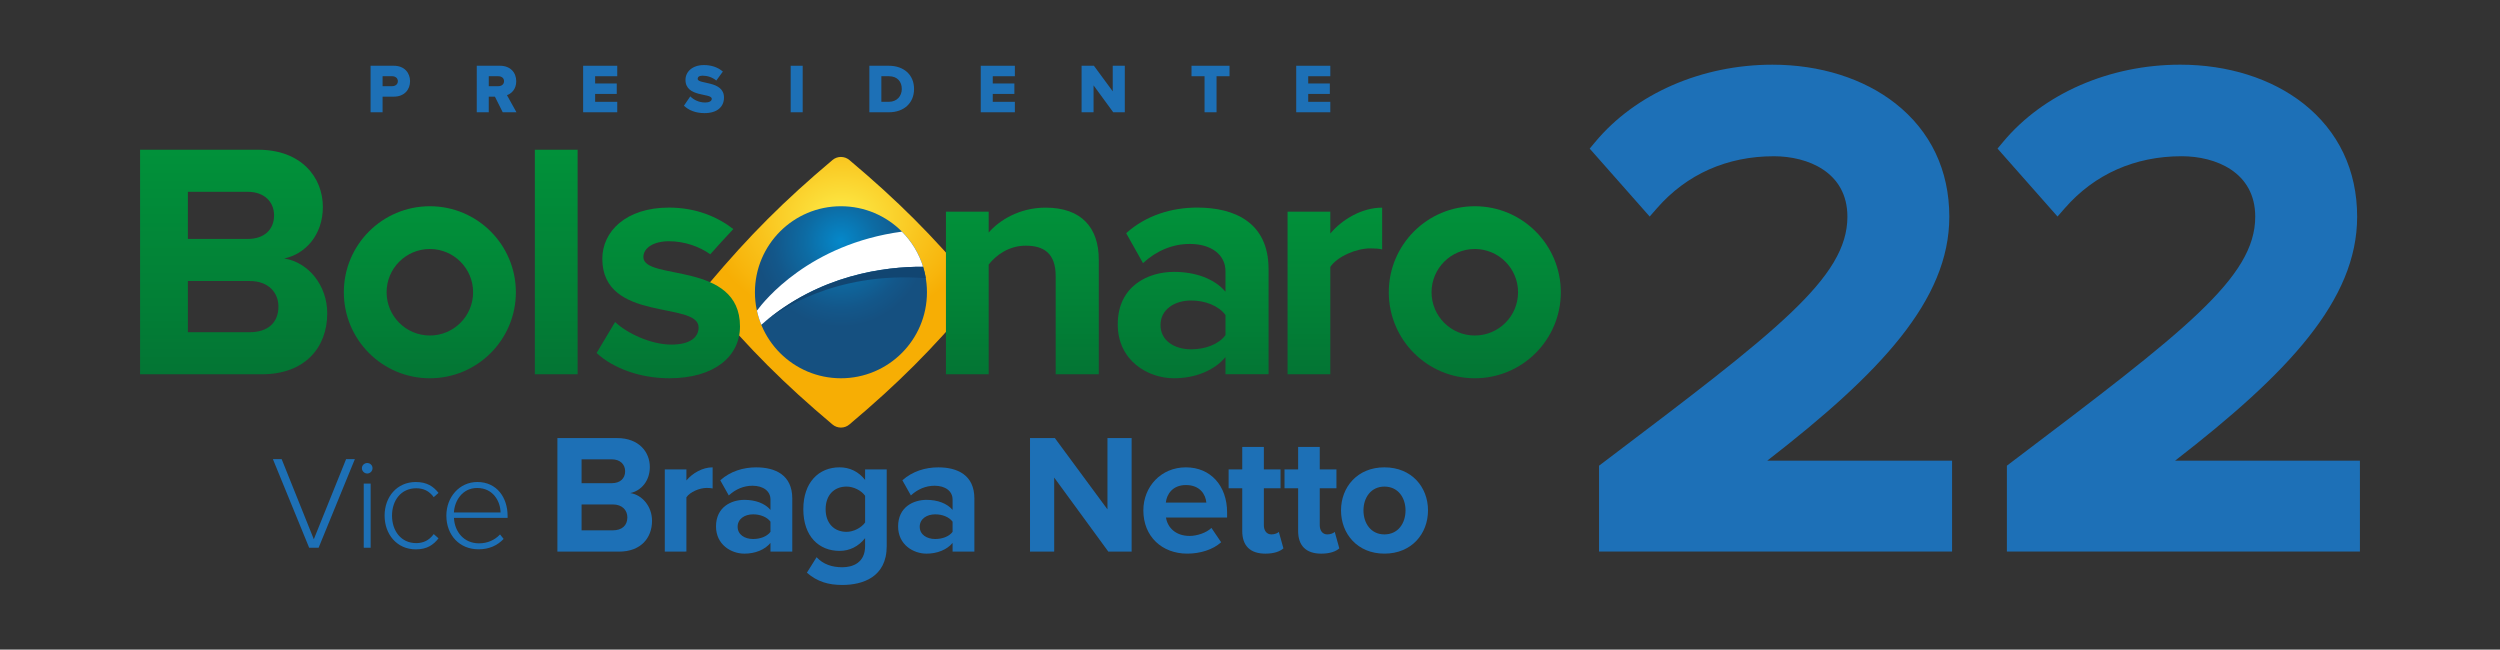 <?xml version="1.0" encoding="utf-8"?>
<!-- Generator: Adobe Illustrator 26.5.0, SVG Export Plug-In . SVG Version: 6.00 Build 0)  -->
<svg version="1.1" id="Camada_1" xmlns="http://www.w3.org/2000/svg" xmlns:xlink="http://www.w3.org/1999/xlink" x="0px" y="0px"
	 viewBox="0 0 1552.34 403.38" style="enable-background:new 0 0 1552.34 403.38;" xml:space="preserve">
<rect x="0" y="0" width="1552.34" height="403.38" fill="#333333" stroke="none"/>
<style type="text/css">
	
		.st0{clip-path:url(#SVGID_00000170975012146870265900000000788312433768925886_);fill:url(#SVGID_00000114068640430618999930000011152325422196725694_);}
	
		.st1{clip-path:url(#SVGID_00000047022074706117224490000002128002828814194336_);fill:url(#SVGID_00000056405053532299167540000017950961867316491431_);}
	
		.st2{clip-path:url(#SVGID_00000168818040170116075170000017844862636061343371_);fill:url(#SVGID_00000158748949680750386430000016994783170077437097_);}
	
		.st3{clip-path:url(#SVGID_00000074407107574549616350000005503396269132037511_);fill:url(#SVGID_00000094613942647156630330000004058511545825913780_);}
	
		.st4{clip-path:url(#SVGID_00000037656250006138810610000013846749216687175834_);fill:url(#SVGID_00000083790422127230741150000011203242687505808058_);}
	
		.st5{clip-path:url(#SVGID_00000032631934279469711980000010329255392359622018_);fill:url(#SVGID_00000143584555384697401060000005623127368607370133_);}
	
		.st6{clip-path:url(#SVGID_00000011743375570446471920000002152224845469573292_);fill:url(#SVGID_00000104678230114458019140000007058515246475228856_);}
	
		.st7{clip-path:url(#SVGID_00000158003002758505175830000017347889334126869937_);fill:url(#SVGID_00000009570872448098142680000013018703114342276282_);}
	
		.st8{clip-path:url(#SVGID_00000049908720874036243380000012921884796354917039_);fill:url(#SVGID_00000086680340233413190890000002080887026306465187_);}
	
		.st9{clip-path:url(#SVGID_00000125600163161676145890000010005567205152976287_);fill:url(#SVGID_00000115508653585865482250000012183570029391310503_);}
	
		.st10{clip-path:url(#SVGID_00000068664691789795737540000013920731157296061597_);fill:url(#SVGID_00000080923415317622308910000006055322205594092210_);}
	.st11{fill:#FFFFFF;}
	.st12{fill:#114571;}
	.st13{fill:#1D70B6;}
	.st14{fill:#1D70B7;}
</style>
<g>
	<g>
		<g>
			<defs>
				<path id="SVGID_1_" d="M468.76,181.47c0,29.5,23.91,53.41,53.41,53.41c29.5,0,53.41-23.91,53.41-53.41
					c0-29.49-23.91-53.41-53.41-53.41C492.67,128.06,468.76,151.98,468.76,181.47"/>
			</defs>
			<clipPath id="SVGID_00000137111867227722161510000015830988577890240442_">
				<use xlink:href="#SVGID_1_"  style="overflow:visible;"/>
			</clipPath>
			
				<radialGradient id="SVGID_00000054263554178764378240000014213654657907381907_" cx="-183.832" cy="741.691" r="1" gradientTransform="matrix(53.408 0 0 -53.408 10340.202 39761.938)" gradientUnits="userSpaceOnUse">
				<stop  offset="0" style="stop-color:#0588CA"/>
				<stop  offset="0.422" style="stop-color:#0D6BA3"/>
				<stop  offset="0.78" style="stop-color:#13578A"/>
				<stop  offset="0.994" style="stop-color:#155080"/>
				<stop  offset="1" style="stop-color:#155080"/>
			</radialGradient>
			
				<rect x="468.76" y="128.06" style="clip-path:url(#SVGID_00000137111867227722161510000015830988577890240442_);fill:url(#SVGID_00000054263554178764378240000014213654657907381907_);" width="106.82" height="106.81"/>
		</g>
		<g>
			<defs>
				<path id="SVGID_00000021094086671091600560000014661527914881403054_" d="M516.94,99.35c-30.15,25.39-51.51,46.75-76.9,76.9
					c-2.54,3.02-2.54,7.44,0,10.45c25.39,30.15,46.74,51.51,76.9,76.9c3.02,2.54,7.44,2.54,10.45,0
					c30.15-25.39,51.51-46.74,76.9-76.9c2.54-3.02,2.54-7.44,0-10.45c-25.39-30.15-46.74-51.51-76.9-76.9
					c-1.51-1.27-3.37-1.9-5.23-1.9C520.31,97.44,518.45,98.08,516.94,99.35"/>
			</defs>
			<clipPath id="SVGID_00000136408225375784913990000015750934310859473816_">
				<use xlink:href="#SVGID_00000021094086671091600560000014661527914881403054_"  style="overflow:visible;"/>
			</clipPath>
			
				<radialGradient id="SVGID_00000098204017646268165560000005713869209829001873_" cx="-183.832" cy="741.691" r="1" gradientTransform="matrix(84.027 0 0 -65.606 15969.496 48794.664)" gradientUnits="userSpaceOnUse">
				<stop  offset="0" style="stop-color:#FDEC49"/>
				<stop  offset="0.615" style="stop-color:#F9C31C"/>
				<stop  offset="1" style="stop-color:#F7AE04"/>
			</radialGradient>
			
				<rect x="437.51" y="97.44" style="clip-path:url(#SVGID_00000136408225375784913990000015750934310859473816_);fill:url(#SVGID_00000098204017646268165560000005713869209829001873_);" width="169.32" height="168.69"/>
		</g>
		<g>
			<defs>
				<path id="SVGID_00000103259816938604713760000007054839676868233639_" d="M468.76,181.47c0,29.5,23.91,53.41,53.41,53.41
					c29.5,0,53.41-23.91,53.41-53.41c0-29.49-23.91-53.41-53.41-53.41C492.67,128.06,468.76,151.98,468.76,181.47"/>
			</defs>
			<clipPath id="SVGID_00000065058923721803938460000018397991575213410946_">
				<use xlink:href="#SVGID_00000103259816938604713760000007054839676868233639_"  style="overflow:visible;"/>
			</clipPath>
			
				<radialGradient id="SVGID_00000165914400301676260580000005174060057089158041_" cx="-183.832" cy="741.691" r="1" gradientTransform="matrix(53.408 0 0 -53.408 10340.202 39761.938)" gradientUnits="userSpaceOnUse">
				<stop  offset="0" style="stop-color:#0588CA"/>
				<stop  offset="0.422" style="stop-color:#0D6BA3"/>
				<stop  offset="0.78" style="stop-color:#13578A"/>
				<stop  offset="0.994" style="stop-color:#155080"/>
				<stop  offset="1" style="stop-color:#155080"/>
			</radialGradient>
			
				<rect x="468.76" y="128.06" style="clip-path:url(#SVGID_00000065058923721803938460000018397991575213410946_);fill:url(#SVGID_00000165914400301676260580000005174060057089158041_);" width="106.82" height="106.81"/>
		</g>
		<g>
			<defs>
				<path id="SVGID_00000081612431836009991000000000081525145217455277_" d="M116.66,174.5h38.46c11.5,0,17.77,7.11,17.77,15.89
					c0,10.03-6.69,15.89-17.77,15.89h-38.46V174.5z M116.66,119.1h37.21c10.03,0,16.31,6.06,16.31,14.63
					c0,8.99-6.27,14.63-16.31,14.63h-37.21V119.1z M86.98,92.97V232.4h75.67c26.76,0,40.55-16.72,40.55-37.83
					c0-17.35-11.71-31.77-26.76-34.07c13.17-2.72,24.04-14.63,24.04-31.98c0-18.6-13.59-35.54-40.13-35.54H86.98z"/>
			</defs>
			<clipPath id="SVGID_00000045578190483770497930000010456669584140318372_">
				<use xlink:href="#SVGID_00000081612431836009991000000000081525145217455277_"  style="overflow:visible;"/>
			</clipPath>
			
				<linearGradient id="SVGID_00000160150368060164678900000005825708713512025529_" gradientUnits="userSpaceOnUse" x1="-183.832" y1="741.691" x2="-182.832" y2="741.691" gradientTransform="matrix(0 -139.425 -139.425 0 103555.094 -25398.332)">
				<stop  offset="0" style="stop-color:#037534"/>
				<stop  offset="0.321" style="stop-color:#027F36"/>
				<stop  offset="0.994" style="stop-color:#01913A"/>
				<stop  offset="1" style="stop-color:#01913A"/>
			</linearGradient>
			
				<rect x="86.98" y="92.97" style="clip-path:url(#SVGID_00000045578190483770497930000010456669584140318372_);fill:url(#SVGID_00000160150368060164678900000005825708713512025529_);" width="116.22" height="139.42"/>
		</g>
		<g>
			<defs>
				<rect id="SVGID_00000103970051544617809040000018109564092969688484_" x="332.11" y="92.97" width="26.55" height="139.43"/>
			</defs>
			<clipPath id="SVGID_00000150074394543569715160000001561620918376270999_">
				<use xlink:href="#SVGID_00000103970051544617809040000018109564092969688484_"  style="overflow:visible;"/>
			</clipPath>
			
				<linearGradient id="SVGID_00000095318104916598213610000002923396237680276869_" gradientUnits="userSpaceOnUse" x1="-183.832" y1="741.691" x2="-182.832" y2="741.691" gradientTransform="matrix(0 -139.425 -139.425 0 103755.375 -25398.332)">
				<stop  offset="0" style="stop-color:#037534"/>
				<stop  offset="0.321" style="stop-color:#027F36"/>
				<stop  offset="0.994" style="stop-color:#01913A"/>
				<stop  offset="1" style="stop-color:#01913A"/>
			</linearGradient>
			
				<rect x="332.11" y="92.97" style="clip-path:url(#SVGID_00000150074394543569715160000001561620918376270999_);fill:url(#SVGID_00000095318104916598213610000002923396237680276869_);" width="26.55" height="139.42"/>
		</g>
		<g>
			<defs>
				<path id="SVGID_00000139276733480867178150000010616828120619454618_" d="M613.91,144.4v-12.96h-26.55V232.4h26.55v-68.14
					c4.6-5.85,12.54-11.71,23-11.71c11.29,0,18.6,4.81,18.6,18.81v61.04h26.76v-71.28c0-19.65-10.66-32.19-33.03-32.19
					C632.94,128.93,620.39,136.87,613.91,144.4"/>
			</defs>
			<clipPath id="SVGID_00000096757789303465597840000013003828065615312047_">
				<use xlink:href="#SVGID_00000139276733480867178150000010616828120619454618_"  style="overflow:visible;"/>
			</clipPath>
			
				<linearGradient id="SVGID_00000052820860995913347460000003301919264290856332_" gradientUnits="userSpaceOnUse" x1="-183.832" y1="741.691" x2="-182.832" y2="741.691" gradientTransform="matrix(0 -103.471 -103.471 0 77378.078 -18788.838)">
				<stop  offset="0" style="stop-color:#037534"/>
				<stop  offset="0.321" style="stop-color:#027F36"/>
				<stop  offset="0.994" style="stop-color:#01913A"/>
				<stop  offset="1" style="stop-color:#01913A"/>
			</linearGradient>
			
				<rect x="587.37" y="128.93" style="clip-path:url(#SVGID_00000096757789303465597840000013003828065615312047_);fill:url(#SVGID_00000052820860995913347460000003301919264290856332_);" width="94.9" height="103.47"/>
		</g>
		<g>
			<defs>
				<path id="SVGID_00000139986265759824713490000011926211879492859570_" d="M720.6,201.85c0-9.61,8.57-15.26,19.02-15.26
					c8.57,0,16.93,3.14,21.32,8.99v12.54c-4.39,5.85-12.75,8.78-21.32,8.78C729.17,216.9,720.6,211.47,720.6,201.85 M699.28,144.79
					l10.45,18.6c8.36-7.73,18.39-11.92,29.05-11.92c13.38,0,22.16,6.69,22.16,16.93v12.75c-6.69-7.94-18.4-12.33-31.98-12.33
					c-16.09,0-34.91,8.78-34.91,32.61c0,22.58,18.81,33.44,34.91,33.44c13.17,0,25.08-4.81,31.98-13.17v10.66h26.76v-65.22
					c0-29.05-21.11-38.25-44.32-38.25C727.5,128.9,711.61,133.71,699.28,144.79"/>
			</defs>
			<clipPath id="SVGID_00000095321195545937537000000006562739229809126786_">
				<use xlink:href="#SVGID_00000139986265759824713490000011926211879492859570_"  style="overflow:visible;"/>
			</clipPath>
			
				<linearGradient id="SVGID_00000150088718807440239800000006928562425182900666_" gradientUnits="userSpaceOnUse" x1="-183.832" y1="741.691" x2="-182.832" y2="741.691" gradientTransform="matrix(0 -105.979 -105.979 0 79344.234 -19247.389)">
				<stop  offset="0" style="stop-color:#037534"/>
				<stop  offset="0.321" style="stop-color:#027F36"/>
				<stop  offset="0.994" style="stop-color:#01913A"/>
				<stop  offset="1" style="stop-color:#01913A"/>
			</linearGradient>
			
				<rect x="694.06" y="128.9" style="clip-path:url(#SVGID_00000095321195545937537000000006562739229809126786_);fill:url(#SVGID_00000150088718807440239800000006928562425182900666_);" width="93.65" height="105.98"/>
		</g>
		<g>
			<defs>
				<path id="SVGID_00000021834072672749137100000004486650172981518212_" d="M826.04,145.02v-13.59h-26.55V232.4h26.55v-66.68
					c4.39-6.48,16.1-11.5,24.88-11.5c3.14,0,5.44,0.21,7.32,0.63v-25.92C845.69,128.93,833.36,136.24,826.04,145.02"/>
			</defs>
			<clipPath id="SVGID_00000133501334925029084000000009397909183593036438_">
				<use xlink:href="#SVGID_00000021834072672749137100000004486650172981518212_"  style="overflow:visible;"/>
			</clipPath>
			
				<linearGradient id="SVGID_00000081619517409135905060000005295367721731226042_" gradientUnits="userSpaceOnUse" x1="-183.832" y1="741.691" x2="-182.832" y2="741.691" gradientTransform="matrix(0 -103.471 -103.471 0 77572.125 -18788.838)">
				<stop  offset="0" style="stop-color:#037534"/>
				<stop  offset="0.321" style="stop-color:#027F36"/>
				<stop  offset="0.994" style="stop-color:#01913A"/>
				<stop  offset="1" style="stop-color:#01913A"/>
			</linearGradient>
			
				<rect x="799.49" y="128.93" style="clip-path:url(#SVGID_00000133501334925029084000000009397909183593036438_);fill:url(#SVGID_00000081619517409135905060000005295367721731226042_);" width="58.74" height="103.47"/>
		</g>
		<g>
			<defs>
				<path id="SVGID_00000087382164142496471140000008458607247837974432_" d="M240.05,181.47c0-14.83,12.03-26.86,26.86-26.86
					c14.83,0,26.86,12.03,26.86,26.86c0,14.84-12.03,26.86-26.86,26.86C252.07,208.33,240.05,196.31,240.05,181.47 M213.5,181.47
					c0,29.5,23.91,53.41,53.41,53.41c29.49,0,53.41-23.91,53.41-53.41c0-29.49-23.91-53.41-53.41-53.41
					C237.41,128.06,213.5,151.98,213.5,181.47"/>
			</defs>
			<clipPath id="SVGID_00000053545974642047943260000006613991833861116809_">
				<use xlink:href="#SVGID_00000087382164142496471140000008458607247837974432_"  style="overflow:visible;"/>
			</clipPath>
			
				<linearGradient id="SVGID_00000054239646911480082570000002541709637028510649_" gradientUnits="userSpaceOnUse" x1="-183.832" y1="741.691" x2="-182.832" y2="741.691" gradientTransform="matrix(0 -106.815 -106.815 0 79490.766 -19401.184)">
				<stop  offset="0" style="stop-color:#037534"/>
				<stop  offset="0.321" style="stop-color:#027F36"/>
				<stop  offset="0.994" style="stop-color:#01913A"/>
				<stop  offset="1" style="stop-color:#01913A"/>
			</linearGradient>
			
				<rect x="213.5" y="128.06" style="clip-path:url(#SVGID_00000053545974642047943260000006613991833861116809_);fill:url(#SVGID_00000054239646911480082570000002541709637028510649_);" width="106.81" height="106.81"/>
		</g>
		<g>
			<defs>
				<path id="SVGID_00000038384291105045687820000002928411173572436119_" d="M888.9,181.47c0-14.83,12.03-26.86,26.86-26.86
					s26.86,12.03,26.86,26.86c0,14.84-12.03,26.86-26.86,26.86S888.9,196.31,888.9,181.47 M862.35,181.47
					c0,29.5,23.91,53.41,53.41,53.41s53.41-23.91,53.41-53.41c0-29.49-23.91-53.41-53.41-53.41S862.35,151.98,862.35,181.47"/>
			</defs>
			<clipPath id="SVGID_00000116224573478570917730000009539612536347009962_">
				<use xlink:href="#SVGID_00000038384291105045687820000002928411173572436119_"  style="overflow:visible;"/>
			</clipPath>
			
				<linearGradient id="SVGID_00000181080436331803155830000005871995760603518902_" gradientUnits="userSpaceOnUse" x1="-183.832" y1="741.691" x2="-182.832" y2="741.691" gradientTransform="matrix(0 -106.815 -106.815 0 80139.617 -19401.184)">
				<stop  offset="0" style="stop-color:#037534"/>
				<stop  offset="0.321" style="stop-color:#027F36"/>
				<stop  offset="0.994" style="stop-color:#01913A"/>
				<stop  offset="1" style="stop-color:#01913A"/>
			</linearGradient>
			
				<rect x="862.35" y="128.06" style="clip-path:url(#SVGID_00000116224573478570917730000009539612536347009962_);fill:url(#SVGID_00000181080436331803155830000005871995760603518902_);" width="106.81" height="106.81"/>
		</g>
		<g>
			<defs>
				<path id="SVGID_00000042003356606270288270000003610162770726138556_" d="M374,160.67c0,39.72,59.78,26.13,59.78,42.64
					c0,6.27-5.43,10.66-16.93,10.66c-12.54,0-27.38-6.9-34.91-14.01l-11.5,19.23c10.66,9.82,27.59,15.68,45.15,15.68
					c28.01,0,43.9-13.59,43.9-32.19c0-40.76-59.99-28.22-59.99-43.06c0-5.64,6.27-9.83,15.89-9.83c9.88,0,19.21,3.49,25.65,8.1
					c4.8-5.41,9.54-10.61,14.3-15.66c-9.97-7.71-23.35-13.33-39.95-13.33C388.63,128.9,374,143.74,374,160.67"/>
			</defs>
			<clipPath id="SVGID_00000069382476920803917960000015345017717977345944_">
				<use xlink:href="#SVGID_00000042003356606270288270000003610162770726138556_"  style="overflow:visible;"/>
			</clipPath>
			
				<linearGradient id="SVGID_00000072251507761029838010000016035924272610170536_" gradientUnits="userSpaceOnUse" x1="-183.832" y1="741.691" x2="-182.832" y2="741.691" gradientTransform="matrix(0 -105.979 -105.979 0 79018.32 -19247.389)">
				<stop  offset="0" style="stop-color:#037534"/>
				<stop  offset="0.321" style="stop-color:#027F36"/>
				<stop  offset="0.994" style="stop-color:#01913A"/>
				<stop  offset="1" style="stop-color:#01913A"/>
			</linearGradient>
			
				<rect x="370.44" y="128.9" style="clip-path:url(#SVGID_00000069382476920803917960000015345017717977345944_);fill:url(#SVGID_00000072251507761029838010000016035924272610170536_);" width="89.05" height="105.98"/>
		</g>
		<g>
			<path class="st11" d="M470,192.9c0.66,3.03,1.58,5.96,2.72,8.77c35.53-31.16,76.76-36.18,100.46-36.03
				c-2.58-8.33-7.15-15.78-13.14-21.81C502.52,151.59,474.42,186.87,470,192.9"/>
			<path class="st12" d="M572.43,163.43c0.13,0.35,0.25,0.71,0.37,1.06C572.68,164.13,572.56,163.78,572.43,163.43"/>
			<path class="st12" d="M571.3,160.56c0.14,0.33,0.28,0.66,0.41,0.99C571.58,161.22,571.44,160.89,571.3,160.56"/>
			<path class="st12" d="M565.8,150.69c-0.02-0.03-0.03-0.05-0.05-0.08l0,0C565.76,150.64,565.78,150.66,565.8,150.69"/>
			<path class="st12" d="M570.03,157.8c0.15,0.3,0.29,0.59,0.43,0.89C570.33,158.4,570.18,158.1,570.03,157.8"/>
			<path class="st12" d="M567.11,152.64c0.13,0.21,0.27,0.41,0.4,0.61C567.37,153.05,567.24,152.85,567.11,152.64"/>
			<path class="st12" d="M568.62,155.15c0.15,0.26,0.29,0.51,0.44,0.78C568.92,155.67,568.77,155.41,568.62,155.15"/>
			<path class="st12" d="M573.16,165.64c-23.33-0.14-63.59,4.75-98.71,34.57c7.96-6.46,43.27-31.93,100.41-27.46
				C574.46,170.32,573.88,167.95,573.16,165.64"/>
			<polygon class="st13" points="191.97,340.12 169.46,285.11 174.9,285.11 194.86,334.84 214.9,285.11 220.34,285.11 
				197.83,340.12 			"/>
			<path class="st13" d="M224.71,290.72c0-1.81,1.57-3.22,3.3-3.22c1.82,0,3.3,1.4,3.3,3.22s-1.48,3.3-3.3,3.3
				C226.28,294.02,224.71,292.53,224.71,290.72 M225.86,300.29h4.29v39.83h-4.29V300.29z"/>
			<path class="st13" d="M238.81,320.16c0-11.63,7.67-20.86,19.38-20.86c6.93,0,10.89,2.72,14.1,6.76l-2.97,2.64
				c-2.89-3.96-6.52-5.52-10.89-5.52c-9.32,0-15.01,7.42-15.01,16.99c0,9.57,5.69,17.07,15.01,17.07c4.37,0,8-1.65,10.89-5.61
				l2.97,2.64c-3.22,4.12-7.17,6.85-14.1,6.85C246.48,341.11,238.81,331.79,238.81,320.16"/>
			<path class="st13" d="M277.16,320.16c0-11.55,8.16-20.87,19.22-20.87c12.12,0,18.81,9.65,18.81,21.11v1.15h-33.32
				c0.41,8.66,6.19,15.83,15.59,15.83c5.03,0,9.65-1.9,13.03-5.53l2.23,2.8c-3.96,4.12-8.99,6.43-15.59,6.43
				C285.49,341.11,277.16,332.45,277.16,320.16 M296.29,303.01c-9.4,0-14.1,8.25-14.43,15.18h28.95
				C310.72,311.42,306.27,303.01,296.29,303.01"/>
			<path class="st13" d="M346.11,342.51v-70.49h37.1c13.42,0,20.29,8.56,20.29,17.97c0,8.77-5.5,14.8-12.16,16.17
				c7.61,1.16,13.53,8.45,13.53,17.23c0,10.67-6.98,19.13-20.51,19.13H346.11z M388.17,292.62c0-4.33-3.17-7.4-8.24-7.4h-18.81v14.8
				h18.81C385,300.02,388.17,297.16,388.17,292.62 M389.55,321.26c0-4.44-3.17-8.03-8.98-8.03h-19.45v16.07h19.45
				C386.16,329.3,389.55,326.34,389.55,321.26"/>
			<path class="st13" d="M412.79,342.51v-51.05h13.42v6.87c3.7-4.44,9.93-8.14,16.28-8.14v13.1c-0.95-0.21-2.11-0.32-3.7-0.32
				c-4.44,0-10.36,2.54-12.58,5.81v33.71H412.79z"/>
			<path class="st13" d="M478.42,342.51v-5.39c-3.49,4.23-9.51,6.66-16.17,6.66c-8.14,0-17.65-5.49-17.65-16.91
				c0-12.05,9.51-16.49,17.65-16.49c6.87,0,12.79,2.22,16.17,6.24v-6.45c0-5.18-4.44-8.56-11.2-8.56c-5.39,0-10.46,2.12-14.69,6.03
				l-5.28-9.41c6.23-5.6,14.27-8.03,22.3-8.03c11.73,0,22.41,4.65,22.41,19.34v32.98H478.42z M478.42,330.25v-6.34
				c-2.22-2.96-6.45-4.54-10.78-4.54c-5.28,0-9.62,2.85-9.62,7.71s4.33,7.61,9.62,7.61C471.97,334.68,476.2,333.21,478.42,330.25"/>
			<path class="st13" d="M501.03,355.61l6.02-9.62c4.12,4.44,9.62,6.24,15.96,6.24c6.45,0,14.16-2.75,14.16-13.11v-4.97
				c-4.02,5.07-9.51,7.92-15.85,7.92c-12.68,0-22.51-8.88-22.51-25.89c0-16.7,9.62-26,22.51-26c6.13,0,11.73,2.54,15.85,7.82v-6.55
				h13.42v47.67c0,19.34-15.01,24.1-27.58,24.1C514.35,363.22,507.48,361.21,501.03,355.61 M537.18,324.43v-16.59
				c-2.33-3.28-7.19-5.71-11.52-5.71c-7.71,0-13,5.28-13,14.06c0,8.77,5.29,14.05,13,14.05
				C529.99,330.25,534.85,327.71,537.18,324.43"/>
			<path class="st13" d="M591.49,342.51v-5.39c-3.49,4.23-9.51,6.66-16.17,6.66c-8.14,0-17.65-5.49-17.65-16.91
				c0-12.05,9.51-16.49,17.65-16.49c6.87,0,12.79,2.22,16.17,6.24v-6.45c0-5.18-4.44-8.56-11.2-8.56c-5.39,0-10.46,2.12-14.69,6.03
				l-5.28-9.41c6.24-5.6,14.27-8.03,22.3-8.03c11.73,0,22.41,4.65,22.41,19.34v32.98H591.49z M591.49,330.25v-6.34
				c-2.22-2.96-6.45-4.54-10.78-4.54c-5.28,0-9.62,2.85-9.62,7.71s4.33,7.61,9.62,7.61C585.05,334.68,589.27,333.21,591.49,330.25"
				/>
			<polygon class="st13" points="688.19,342.51 654.58,296.53 654.58,342.51 639.57,342.51 639.57,272.01 655,272.01 687.66,316.29 
				687.66,272.01 702.67,272.01 702.67,342.51 			"/>
			<path class="st13" d="M709.95,316.93c0-14.79,10.99-26.74,26.42-26.74c15.32,0,25.58,11.41,25.58,28.01v3.17h-37.94
				c0.95,6.24,6.03,11.41,14.69,11.41c4.33,0,10.25-1.8,13.53-4.97l6.02,8.88c-5.07,4.65-13.1,7.08-21.03,7.08
				C721.69,343.77,709.95,333.31,709.95,316.93 M736.38,301.18c-8.35,0-11.94,5.81-12.47,10.89h25.15
				C748.64,307.21,745.25,301.18,736.38,301.18"/>
			<path class="st13" d="M771.35,329.72v-26.53h-8.46v-11.73h8.46v-13.95h13.42v13.95h10.36v11.73h-10.36v22.93
				c0,3.28,1.69,5.71,4.65,5.71c2.01,0,3.91-0.74,4.65-1.58l2.85,10.25c-2.01,1.8-5.6,3.28-11.2,3.28
				C776.32,343.77,771.35,338.91,771.35,329.72"/>
			<path class="st13" d="M806.06,329.72v-26.53h-8.46v-11.73h8.46v-13.95h13.42v13.95h10.36v11.73h-10.36v22.93
				c0,3.28,1.69,5.71,4.65,5.71c2.01,0,3.91-0.74,4.65-1.58l2.85,10.25c-2.01,1.8-5.6,3.28-11.2,3.28
				C811.03,343.77,806.06,338.91,806.06,329.72"/>
			<path class="st13" d="M832.69,316.93c0-14.48,10.15-26.74,26.95-26.74c16.91,0,27.06,12.26,27.06,26.74
				c0,14.48-10.15,26.84-27.06,26.84C842.83,343.77,832.69,331.41,832.69,316.93 M872.74,316.93c0-7.93-4.65-14.79-13.11-14.79
				c-8.35,0-13,6.87-13,14.79c0,8.03,4.65,14.9,13,14.9C868.09,331.83,872.74,324.96,872.74,316.93"/>
		</g>
	</g>
	<path class="st14" d="M1097.34,286.05h114.77v56.43H992.9v-53.31l3.77-2.85c106.41-80.53,150.45-113.86,150.45-151.76
		c0-27.71-24.61-37.54-45.68-37.54c-29,0-54.06,11.12-72.48,32.17l-4.61,5.27l-37.25-42.18l3.37-4.05
		c25.01-30.09,66.17-48.06,110.11-48.06c29.49,0,56.61,8.55,76.36,24.07c21.89,17.21,33.46,41.52,33.46,70.33
		C1210.39,186.35,1167.53,231.68,1097.34,286.05 M1350.59,286.05c70.19-54.37,113.05-99.7,113.05-151.49
		c0-28.8-11.57-53.12-33.46-70.33c-19.75-15.52-46.87-24.07-76.36-24.07c-43.94,0-85.11,17.97-110.11,48.06l-3.37,4.05l37.25,42.18
		l4.61-5.27c18.41-21.05,43.48-32.17,72.48-32.17c21.08,0,45.68,9.83,45.68,37.54c0,37.9-44.04,71.23-150.45,151.76l-3.76,2.85
		v53.31h219.21v-56.43H1350.59z"/>
	<path class="st13" d="M230.11,69.71V40.83h14.46c6.49,0,10.05,4.37,10.05,9.61c0,5.2-3.55,9.57-10.05,9.57h-7.01v9.7H230.11z
		 M247.04,50.44c0-1.99-1.6-3.12-3.59-3.12h-5.89v6.19h5.89C245.44,53.52,247.04,52.39,247.04,50.44"/>
	<path class="st13" d="M312.15,69.71l-4.85-9.7h-3.81v9.7h-7.45V40.83h14.46c6.41,0,10.05,4.24,10.05,9.61
		c0,5.02-3.03,7.71-5.76,8.66l5.89,10.61H312.15z M312.97,50.4c0-1.99-1.6-3.07-3.59-3.07h-5.89v6.19h5.89
		C311.37,53.52,312.97,52.43,312.97,50.4"/>
	<polygon class="st13" points="362.09,69.71 362.09,40.83 383.27,40.83 383.27,47.33 369.54,47.33 369.54,51.83 382.96,51.83 
		382.96,58.32 369.54,58.32 369.54,63.22 383.27,63.22 383.27,69.71 	"/>
	<path class="st13" d="M424.68,65.64l3.94-5.8c2.08,2.08,5.28,3.81,9.27,3.81c2.51,0,4.07-0.87,4.07-2.29
		c0-3.81-16.32-0.65-16.32-11.78c0-4.85,4.07-9.18,11.47-9.18c4.63,0,8.66,1.39,11.74,4.03l-4.07,5.59
		c-2.42-2.04-5.59-3.03-8.44-3.03c-2.16,0-3.12,0.74-3.12,1.99c0,3.55,16.33,0.87,16.33,11.6c0,5.8-4.29,9.66-12.04,9.66
		C431.66,70.23,427.59,68.37,424.68,65.64"/>
	<rect x="490.96" y="40.83" class="st13" width="7.45" height="28.88"/>
	<path class="st13" d="M539.82,69.71V40.83h12.12c9.09,0,15.63,5.46,15.63,14.42c0,8.96-6.54,14.46-15.59,14.46H539.82z
		 M559.96,55.25c0-4.46-2.69-7.92-7.97-7.92h-4.72v15.89h4.68C557.01,63.22,559.96,59.54,559.96,55.25"/>
	<polygon class="st13" points="608.99,69.71 608.99,40.83 630.17,40.83 630.17,47.33 616.44,47.33 616.44,51.83 629.86,51.83 
		629.86,58.32 616.44,58.32 616.44,63.22 630.17,63.22 630.17,69.71 	"/>
	<polygon class="st13" points="691.24,69.71 679.03,53 679.03,69.71 671.59,69.71 671.59,40.83 679.25,40.83 690.94,56.72 
		690.94,40.83 698.43,40.83 698.43,69.71 	"/>
	<polygon class="st13" points="747.95,69.71 747.95,47.33 739.85,47.33 739.85,40.83 763.45,40.83 763.45,47.33 755.39,47.33 
		755.39,69.71 	"/>
	<polygon class="st13" points="804.87,69.71 804.87,40.83 826.04,40.83 826.04,47.33 812.31,47.33 812.31,51.83 825.74,51.83 
		825.74,58.32 812.31,58.32 812.31,63.22 826.04,63.22 826.04,69.71 	"/>
</g>
</svg>
